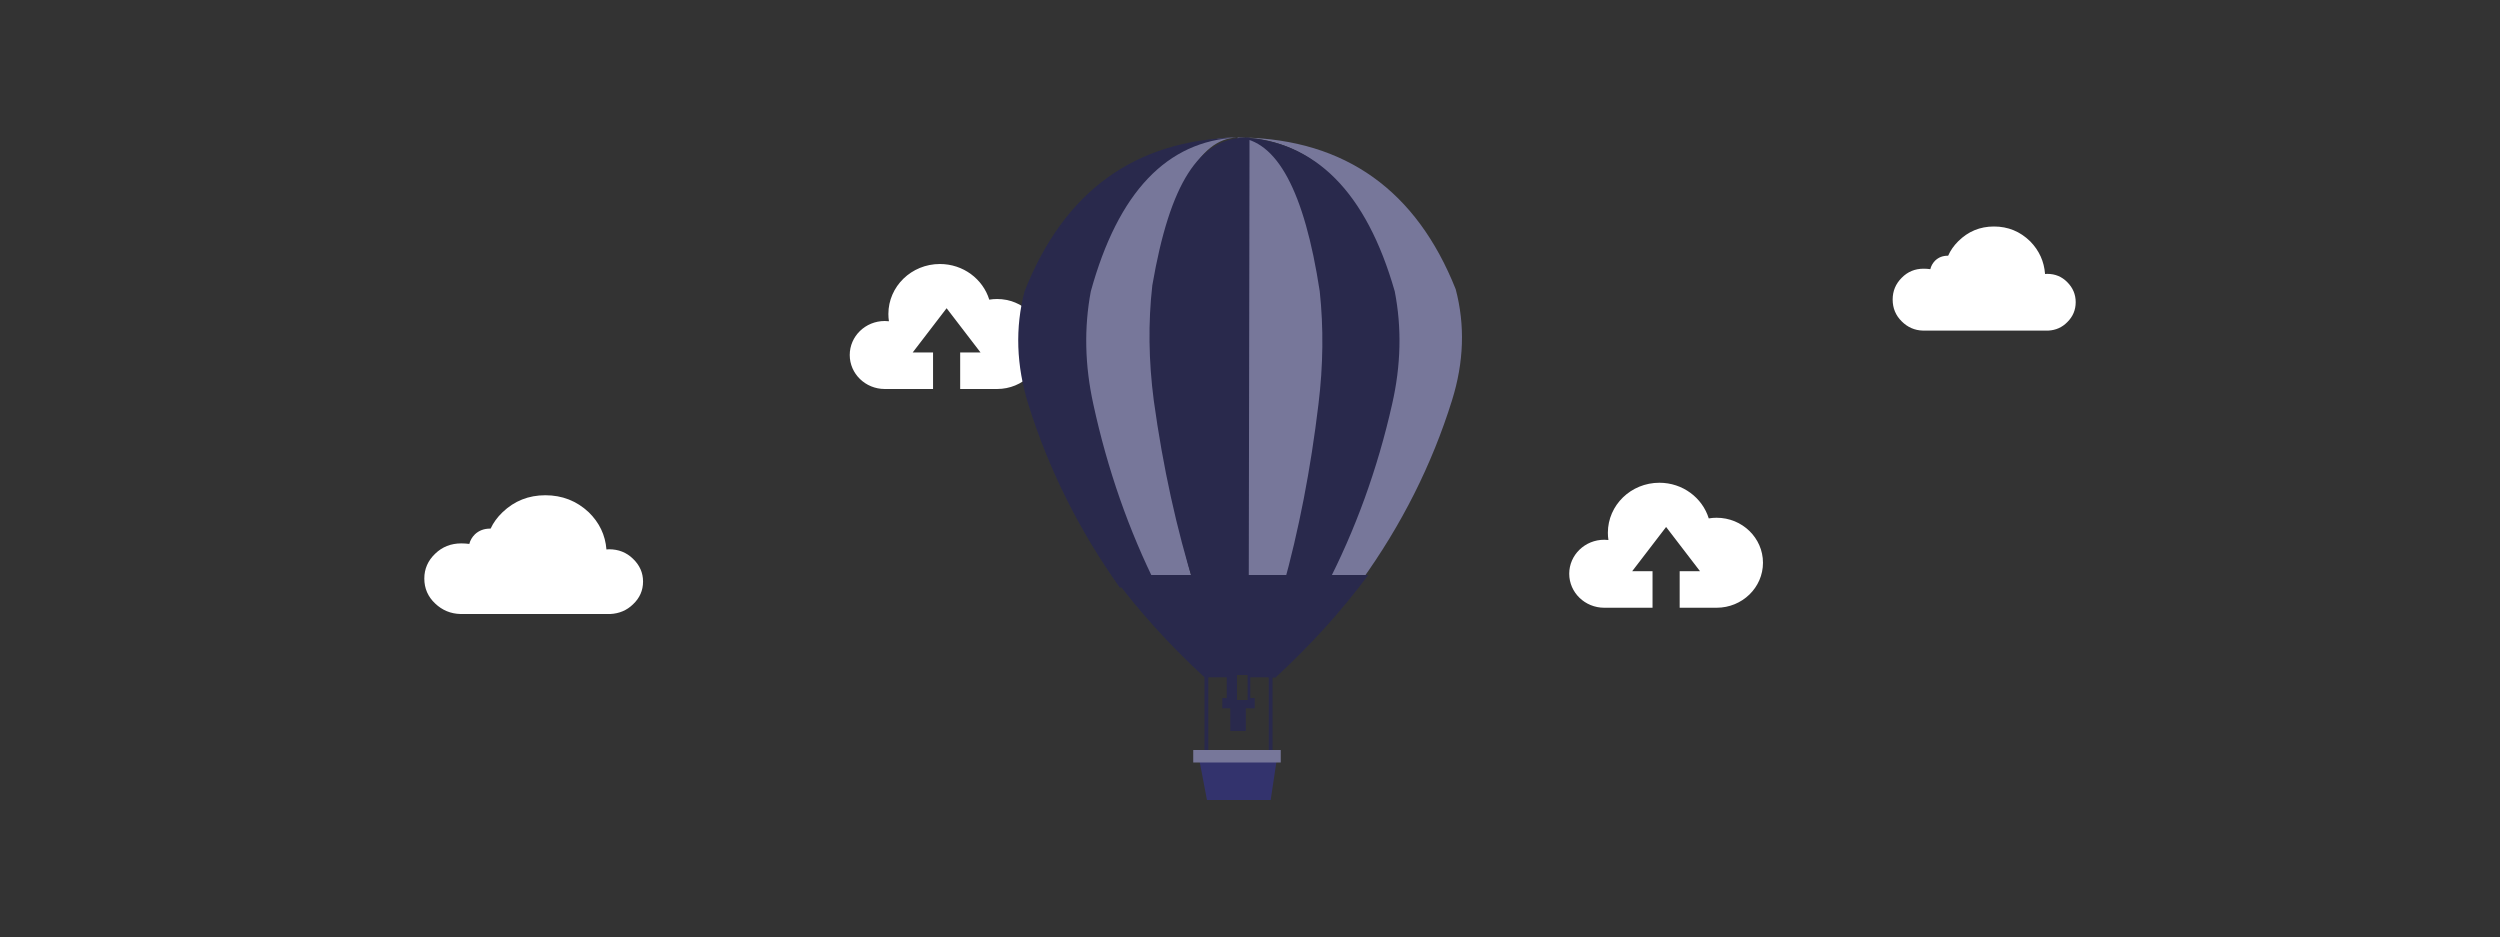 <?xml version="1.0" encoding="UTF-8"?>
<!-- Generator: Adobe Illustrator 16.0.0, SVG Export Plug-In . SVG Version: 6.00 Build 0)  -->
<!DOCTYPE svg PUBLIC "-//W3C//DTD SVG 1.1//EN" "http://www.w3.org/Graphics/SVG/1.1/DTD/svg11.dtd">
<svg version="1.1" id="Layer_1" xmlns:sketch="http://www.bohemiancoding.com/sketch/ns" xmlns="http://www.w3.org/2000/svg" xmlns:xlink="http://www.w3.org/1999/xlink" x="0px" y="0px" width="400.001px" height="150px" viewBox="1723.625 123.589 400.001 150" enable-background="new 1723.625 123.589 400.001 150" xml:space="preserve">
<rect x="1723.625" y="123.589" width="400.001" height="150" fill="#333333" stroke="none"/>
<g>
	<path id="Imported-Layers-24_6_" fill="#FFFFFF" d="M2042.656,159.829c2.252,0,4.186,0.792,5.803,2.376   c1.435,1.466,2.226,3.209,2.377,5.227c0.099-0.017,0.216-0.025,0.35-0.025c1.268,0,2.334,0.443,3.2,1.324   c0.901,0.902,1.352,1.969,1.352,3.203c0,1.25-0.45,2.316-1.352,3.201c-0.817,0.834-1.824,1.284-3.025,1.35h-20.057   c-1.318-0.033-2.451-0.525-3.401-1.475c-0.968-0.951-1.451-2.117-1.451-3.502c0-1.351,0.483-2.509,1.451-3.476   c0.95-0.968,2.117-1.451,3.5-1.451c0.352,0,0.71,0.024,1.076,0.075c0.116-0.5,0.366-0.95,0.75-1.35   c0.55-0.535,1.226-0.801,2.026-0.801h0.074c0.367-0.835,0.901-1.601,1.601-2.301   C2038.514,160.621,2040.424,159.829,2042.656,159.829"/>
	<path id="Imported-Layers-30_7_" fill="#FFFFFF" d="M1810.881,202.829c2.689,0,5.001,0.903,6.934,2.711   c1.715,1.672,2.66,3.66,2.841,5.963c0.118-0.02,0.258-0.03,0.418-0.03c1.515,0,2.789,0.506,3.824,1.512   c1.077,1.029,1.616,2.245,1.616,3.653c0,1.427-0.539,2.643-1.616,3.651c-0.977,0.951-2.18,1.466-3.615,1.54h-23.97   c-1.575-0.037-2.929-0.6-4.064-1.682c-1.156-1.085-1.734-2.416-1.734-3.995c0-1.541,0.578-2.862,1.734-3.966   c1.136-1.104,2.53-1.654,4.184-1.654c0.419,0,0.848,0.028,1.285,0.085c0.139-0.57,0.438-1.083,0.896-1.54   c0.657-0.61,1.464-0.912,2.421-0.912h0.089c0.439-0.953,1.078-1.826,1.913-2.625   C1805.93,203.732,1808.212,202.829,1810.881,202.829"/>
	<path id="Shape_2_" fill="#FFFFFF" d="M1883.161,171.43c-0.427,0-0.846,0.037-1.253,0.104c-1.018-3.299-4.167-5.704-7.898-5.704   c-4.554,0-8.244,3.582-8.244,8.001c0,0.394,0.03,0.781,0.088,1.16c-0.219-0.024-0.44-0.041-0.665-0.041   c-3.097,0-5.606,2.436-5.606,5.439c0,3.005,2.51,5.44,5.606,5.44h7.723v-5.847h-3.255l5.426-7.076l5.425,7.076h-3.255v5.847h5.909   c4.099,0,7.421-3.224,7.421-7.2S1887.26,171.43,1883.161,171.43L1883.161,171.43z"/>
	<path id="Shape-2_2_" fill="#FFFFFF" d="M1998.28,206.429c-0.427,0-0.846,0.037-1.253,0.105c-1.018-3.3-4.167-5.705-7.898-5.705   c-4.554,0-8.244,3.582-8.244,8c0,0.395,0.03,0.782,0.088,1.162c-0.219-0.025-0.44-0.042-0.665-0.042   c-3.097,0-5.606,2.436-5.606,5.439c0,3.005,2.51,5.44,5.606,5.44h7.723v-5.846h-3.255l5.426-7.077l5.425,7.077h-3.255v5.846h5.909   c4.099,0,7.421-3.224,7.421-7.2C2005.7,209.653,2002.378,206.429,1998.28,206.429L1998.28,206.429z"/>
	<g id="Fill-1-_x2B_-Fill-2-_x2B_-Fill-3_2_" transform="translate(97, 11)">
		<path id="Fill-1_2_" fill="#77779A" d="M1810.896,205.59c-4.566-9.021-7.974-18.666-10.223-28.932    c-1.359-6.117-1.49-12.051-0.398-17.797c4.368-15.645,12.142-23.732,23.325-24.271h0.944c-6.154,0.232-10.424,8.324-12.804,24.271    c-0.564,5.746-0.498,11.68,0.195,17.797c1.227,10.266,3.063,19.91,5.511,28.932H1810.896L1810.896,205.59z M1832.353,205.59    h-7.809l0.101-65.983v-5.017h0.506c6.257,0.367,10.582,8.459,12.98,24.271c0.609,5.746,0.544,11.68-0.199,17.797    C1836.712,186.924,1834.853,196.568,1832.353,205.59L1832.353,205.59z M1859.536,158.861c1.518,5.746,1.32,11.68-0.593,17.797    c-3.202,10.266-8.051,19.91-14.549,28.932h-5.986c4.553-9.021,7.949-18.666,10.19-28.932c1.356-6.117,1.489-12.051,0.4-17.797    c-4.354-15.68-12.173-23.771-23.455-24.271C1841.904,134.957,1853.239,143.049,1859.536,158.861z"/>
		<path id="Fill-2_2_" fill="#29294C" d="M1824.544,134.59h0.725c11.792,0.508,19.963,8.713,24.515,24.613    c1.138,5.826,0.998,11.845-0.419,18.048c-2.342,10.41-5.893,20.19-10.65,29.339h-6.824c2.549-9.148,4.445-18.929,5.689-29.339    c0.759-6.203,0.825-12.222,0.203-18.048C1835.337,143.168,1830.925,134.963,1824.544,134.59L1824.544,134.59z M1801.156,159.203    c-1.096,5.826-0.964,11.845,0.399,18.048c2.255,10.41,5.671,20.19,10.25,29.339h-6.021c-6.503-9.148-11.383-18.929-14.633-29.339    c-1.924-6.203-2.12-12.222-0.596-18.048c6.334-16.035,17.664-24.24,33.988-24.613    C1813.33,135.136,1805.536,143.338,1801.156,159.203z M1826.426,206.59h-8.633c-2.915-9.333-5.104-19.311-6.565-29.932    c-0.825-6.328-0.905-12.469-0.232-18.413c2.835-16.498,7.512-23.415,14.844-23.655h0.705v3.735L1826.426,206.59z"/>
		<path id="Fill-3_2_" fill="#29294C" d="M1832.675,204.59h12.869c-4.239,5.722-9.171,11.178-14.801,16.37l-0.054,0.05h-0.456v14.58    h-0.612v-14.63h-2.949v3.321h0.71v1.638h-1.424v3.618h-2.489v-3.618h-1.274v-1.638h0.713v-3.321h-2.952v14.63h-0.611v-14.63    c-5.627-5.192-10.562-10.648-14.8-16.37H1832.675L1832.675,204.59z M1824.544,224.59h1.703v-4h-1.703V224.59z"/>
		<path id="Rectangle-394_2_" fill="#33336D" d="M1818.218,232.59l1.522,8h10.194l1.203-8H1818.218z"/>
		<rect id="Rectangle-396_2_" x="1817.544" y="232.59" fill="#77779A" width="14" height="2"/>
	</g>
</g>
</svg>
